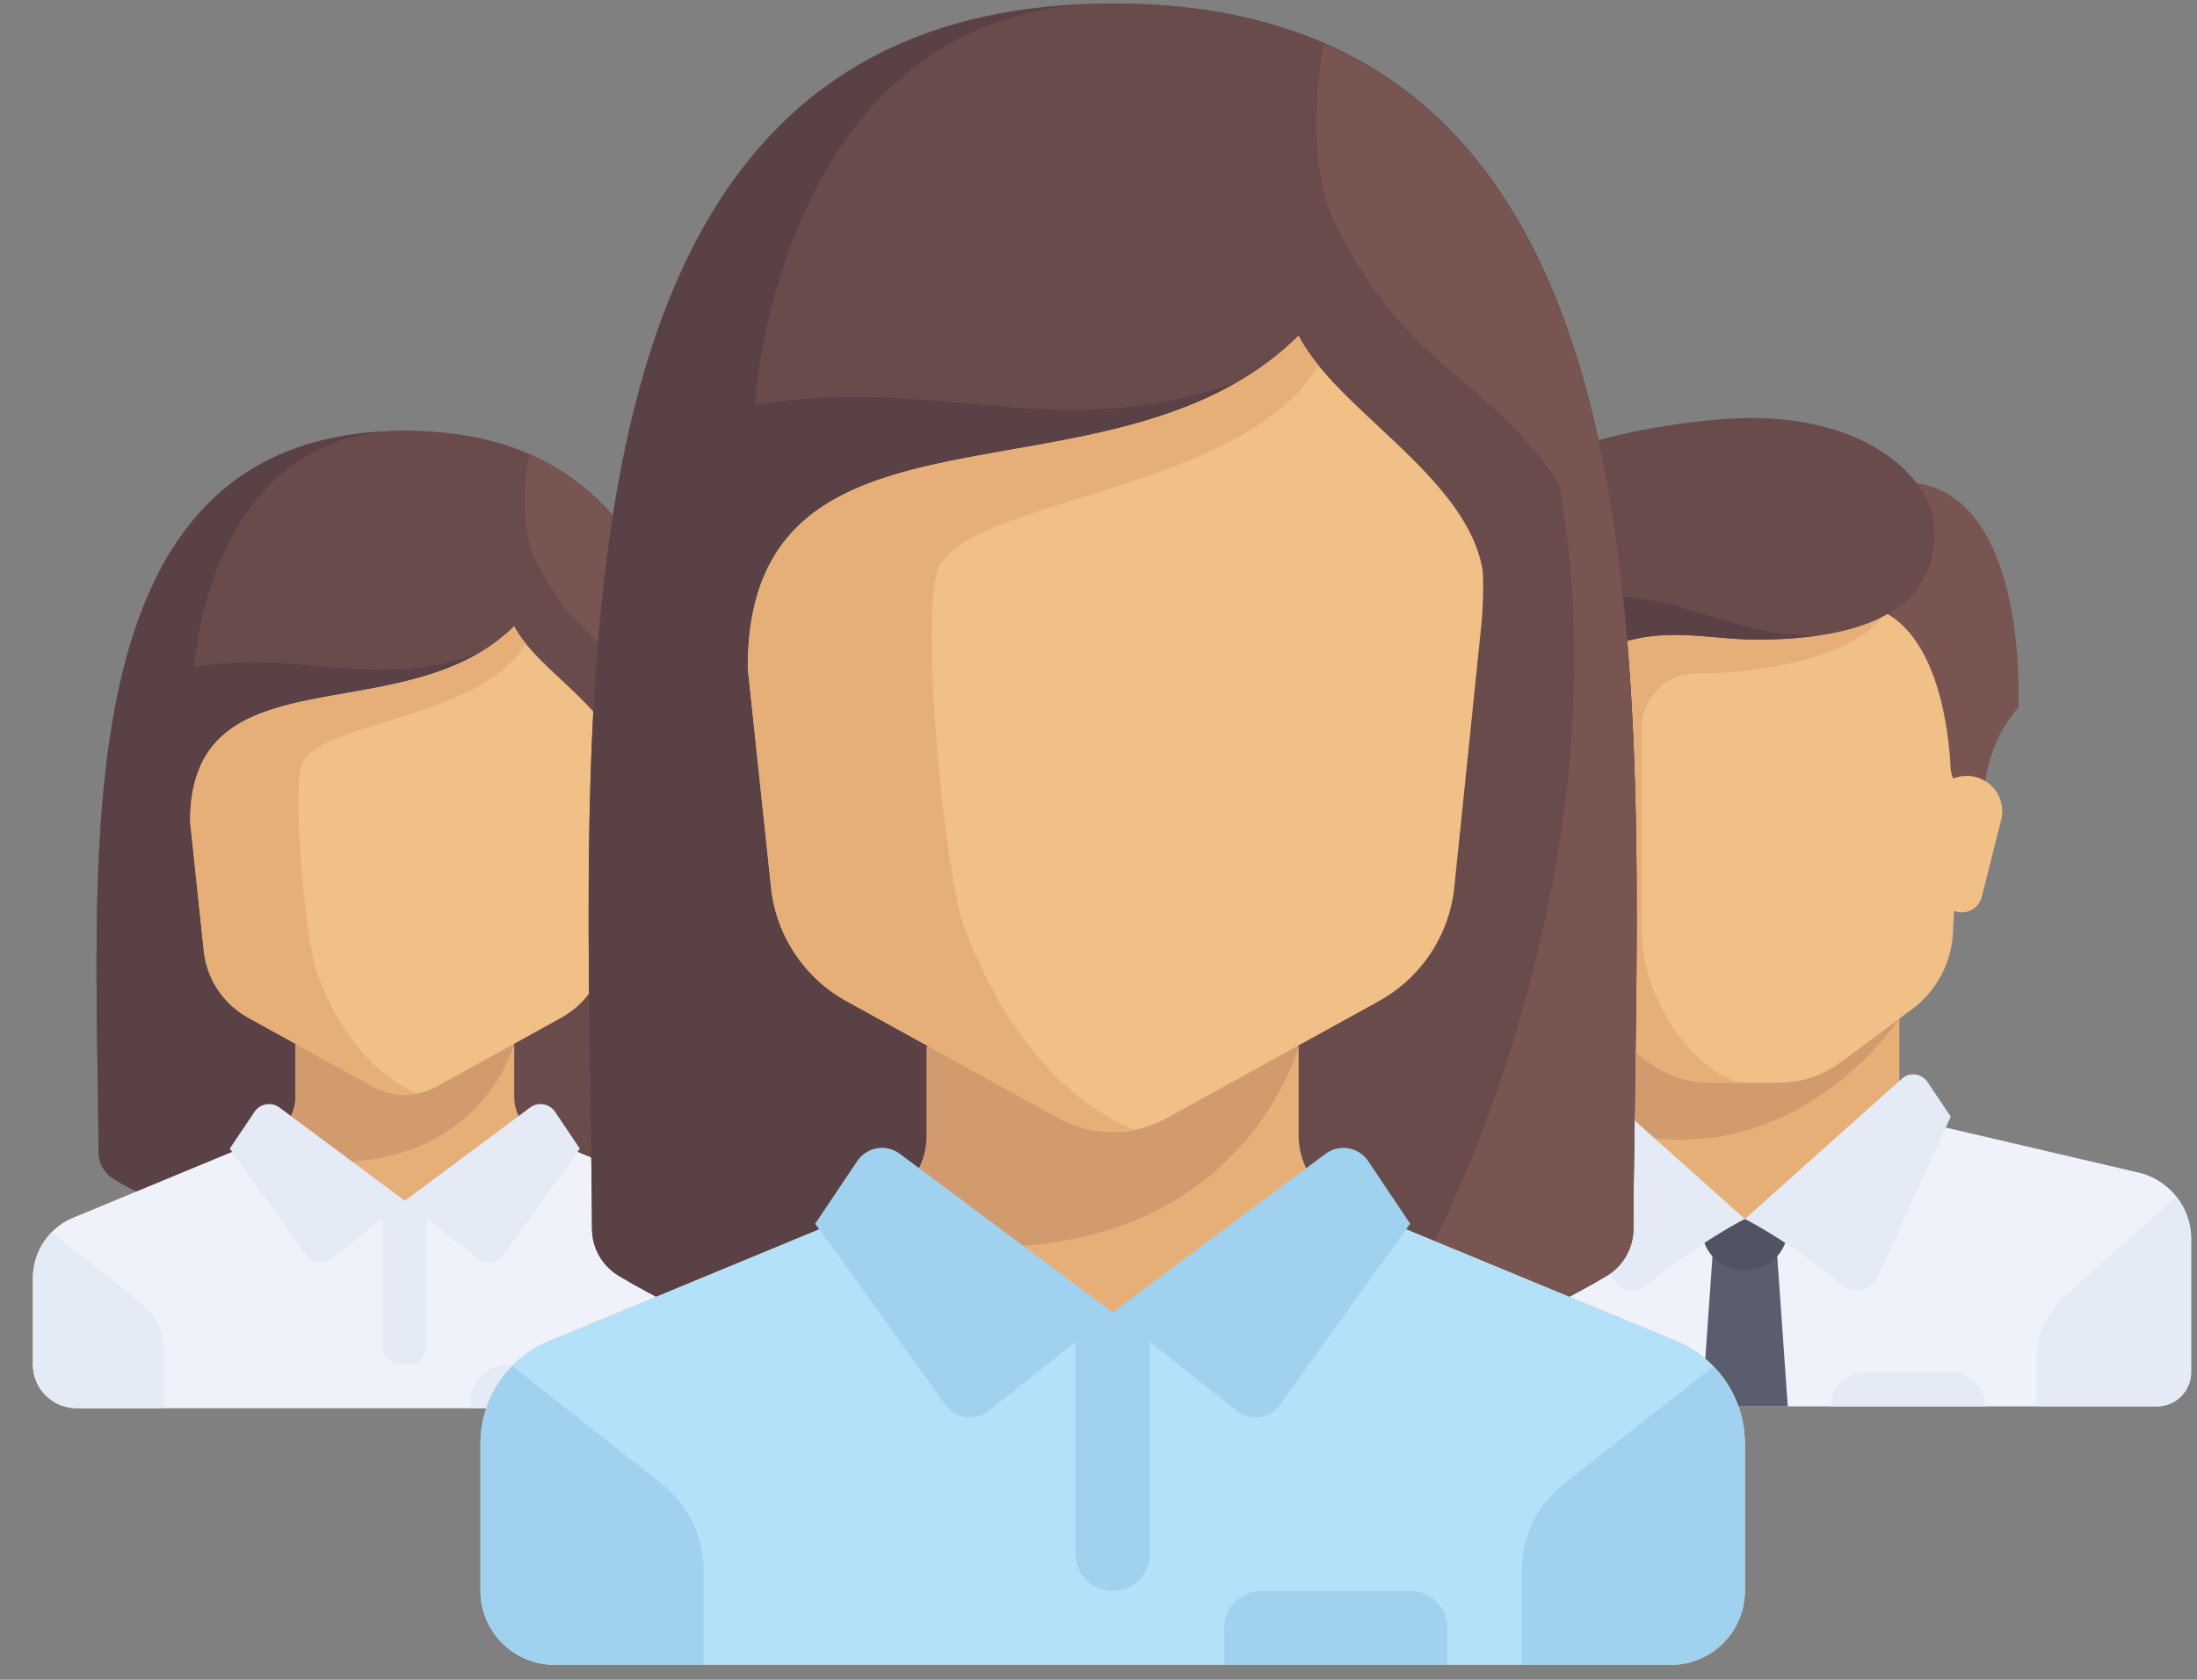 <svg xmlns="http://www.w3.org/2000/svg" width="51" height="39" viewBox="0 0 51 39">
    <rect x="0" y="0" width="51" height="39" fill="#808080" stroke="none"/>
    <g fill="none" fill-rule="nonzero">
        <path fill="#694B4B" d="M9.397 10.003c-8.038 0-7.146 9.705-7.11 16.739.002.265.141.505.371.642.89.532 3.337 1.779 6.74 1.779 3.402 0 5.848-1.246 6.738-1.78a.75.75 0 0 0 .371-.642c.037-7.033.928-16.738-7.11-16.738z"/>
        <path fill="#5A4146" d="M8.88 10.022c-7.476.417-6.628 9.843-6.592 16.72 0 .265.14.505.37.642.89.532 3.337 1.779 6.74 1.779l2.03-14.118"/>
        <path fill="#694B4B" d="M9.397 10.003c-4.57 0-4.887 5.484-4.887 5.484 2.634-.442 4.252.661 6.919-.442L9.397 29.163c3.402 0 5.848-1.246 6.738-1.78a.75.75 0 0 0 .371-.642c.037-7.033.928-16.738-7.11-16.738z"/>
        <path fill="#785550" d="M16.506 26.742c.033-6.044.69-14.055-4.225-16.19-.085.441-.241 1.676.163 2.476 1.016 2.018 2.032 2.018 3.047 3.53 1.015 5.546-1.941 11.432-2.922 12.235 1.739-.412 2.986-1.062 3.567-1.41a.75.75 0 0 0 .371-.642z"/>
        <path fill="#E6AF78" d="M17.092 28.27l-4.53-1.874a1.008 1.008 0 0 1-.625-.93v-1.22H6.859v1.22c0 .407-.247.774-.626.93l-4.53 1.875a1.513 1.513 0 0 0-.938 1.396v2.018c0 .556.455 1.008 1.016 1.008h15.233c.56 0 1.015-.452 1.015-1.01v-2.016c0-.61-.369-1.162-.937-1.395v-.001z"/>
        <path fill="#EFF2FA" d="M17.092 28.27l-4.38-1.812-3.314 1.421-3.315-1.42-4.38 1.813a1.513 1.513 0 0 0-.938 1.395v2.018c0 .556.455 1.008 1.016 1.008h15.233c.56 0 1.015-.452 1.015-1.01v-2.016c0-.61-.369-1.162-.937-1.395v-.001z"/>
        <path fill="#D29B6E" d="M11.937 24.248H6.859v1.218c0 .407-.247.774-.626.93l-.707.293c5.415 1.372 6.41-2.442 6.41-2.442z"/>
        <g fill="#E4EAF6">
            <path d="M3.24 30.221l-2.038-1.61a1.504 1.504 0 0 0-.437 1.056v2.018c0 .556.455 1.008 1.016 1.008h2.03v-1.29c0-.46-.21-.894-.571-1.182zm14.79 1.463v-2.017c0-.4-.161-.773-.431-1.05l-2.043 1.604a1.511 1.511 0 0 0-.572 1.182v1.29h2.031c.56 0 1.015-.452 1.015-1.01zm-8.557 0h-.152a.43.43 0 0 1-.431-.429V27.88h1.015v3.375a.43.43 0 0 1-.432.429z"/>
            <path d="M9.397 27.879L6.49 25.715a.408.408 0 0 0-.582.098l-.574.855 1.782 2.478a.408.408 0 0 0 .584.08l1.697-1.347h-.001zM9.397 27.879l2.906-2.164a.408.408 0 0 1 .582.098l.575.855-1.782 2.478a.409.409 0 0 1-.585.08L9.397 27.88z"/>
        </g>
        <path fill="#F0C087" d="M11.937 14.54c-2.54 2.522-7.523.505-7.523 4.539l.315 2.971c.062.665.45 1.256 1.038 1.58l2.89 1.596c.461.253 1.02.253 1.48 0l2.89-1.596a2.016 2.016 0 0 0 1.038-1.58l.363-3.529c.026-.25.031-.502.023-.754-.19-1.284-2.007-2.217-2.514-3.226z"/>
        <path fill="#E6AF78" d="M4.414 19.079l.315 2.971c.062.665.45 1.256 1.038 1.58l2.89 1.596c.32.175.685.22 1.035.153 0 0-1.458-.438-2.326-2.77-.265-.715-.635-4.497-.317-4.959.627-.913 4.126-1.008 5.16-2.702a2.837 2.837 0 0 1-.142-.19l-.01-.015a1.914 1.914 0 0 1-.121-.202c-2.538 2.52-7.522.504-7.522 4.538z"/>
        <path fill="#E4EAF6" d="M13.104 31.684h-1.32a.86.86 0 0 0-.863.857v.15h3.047v-.15a.86.86 0 0 0-.864-.857z"/>
        <path fill="#E6AF78" d="M44.09 25.926v-2.768h-7.172v2.768l3.586 3.166z"/>
        <path fill="#EFF2FA" d="M49.634 27.222l-4.93-1.152a.794.794 0 0 1-.206-.082L40.504 28.3l-3.837-2.425a.795.795 0 0 1-.363.194l-4.93 1.152a1.585 1.585 0 0 0-1.228 1.54v3.099c0 .437.356.792.796.792h19.125a.794.794 0 0 0 .797-.792v-3.099c0-.733-.51-1.372-1.23-1.54z"/>
        <path fill="#D29B6E" d="M36.918 23.158v2.921c4.518 1.616 7.172-2.428 7.172-2.428v-.493h-7.172z"/>
        <path fill="#F0C087" d="M35.325 14.058l.347 7.585c.032.708.382 1.365.954 1.79l1.647 1.227c.414.309.917.475 1.435.475h1.593a2.4 2.4 0 0 0 1.434-.475l1.647-1.226a2.37 2.37 0 0 0 .954-1.791l.347-7.585H35.325z"/>
        <path fill="#E6AF78" d="M39.309 15.641c1.594 0 3.985-.395 4.551-1.583h-8.535l.347 7.585c.032.708.382 1.365.954 1.79l1.647 1.227c.414.309.917.475 1.435.475h.796c-.797 0-2.39-1.582-2.39-3.56v-4.748c0-.395.398-1.186 1.195-1.186z"/>
        <path fill="#E4EAF6" d="M47.937 30.085l2.583-2.303c.216.272.343.614.343.98v3.099a.794.794 0 0 1-.796.79h-2.79v-1.095c0-.562.24-1.096.661-1.471z"/>
        <path fill="#5B5D6E" d="M41.5 32.652h-1.992l.25-3.56h1.493z"/>
        <path fill="#515262" d="M41.5 28.3h-1.992v.229c0 .53.432.958.965.958h.062a.962.962 0 0 0 .965-.958V28.3z"/>
        <g fill="#E4EAF6">
            <path d="M36.862 25.046l3.642 3.255s-1.02.51-2.279 1.54a.513.513 0 0 1-.79-.177l-1.711-3.738.54-.805a.4.4 0 0 1 .598-.075z"/>
            <path d="M44.146 25.046l-3.642 3.255s1.02.51 2.28 1.54a.512.512 0 0 0 .79-.177l1.71-3.738-.54-.805a.4.4 0 0 0-.598-.075z"/>
        </g>
        <path fill="#785550" d="M42.92 11.438l.373 2.62c1.705.34 1.95 2.996 1.986 3.755.007.137.05.27.126.386l.65 1.002s-.222-1.656.798-2.769c0 0 .35-6.577-3.933-4.994z"/>
        <path fill="#F0C087" d="M46.455 19.032l-.45 1.787a.479.479 0 0 1-.94-.056l-.23-1.828a.821.821 0 0 1 .818-.92h.002a.82.82 0 0 1 .8 1.017z"/>
        <path fill="#694B4B" d="M35.706 10.729l.59.4c-2.665 1.953-2.167 5.303-2.167 5.303.797.791.797 2.77.797 2.77l.798-.792s-.309-2.286 1.194-3.164c1.396-.817 2.615-.396 3.86-.396 3.337 0 4.271-1.249 4.11-2.77-.085-.787-1.296-2.425-4.384-2.373-1.246.02-3.586.396-4.798 1.022z"/>
        <path fill="#5A4146" d="M35.475 14.504s-.424-1.657.82-3.375c-2.664 1.953-2.166 5.303-2.166 5.303.797.791.797 2.77.797 2.77l.798-.792s-.309-2.286 1.194-3.164c1.396-.817 2.615-.396 3.86-.396a9.78 9.78 0 0 0 1.436-.098c-2.57.085-4.084-1.847-6.74-.248z"/>
        <path fill="#E6AF78" d="M34.553 19.032l.45 1.787a.48.48 0 0 0 .94-.056l.23-1.828a.821.821 0 0 0-.818-.92h-.002a.82.82 0 0 0-.8 1.017z"/>
        <path fill="#E4EAF6" d="M45.285 31.86h-1.992a.794.794 0 0 0-.797.793h3.586a.793.793 0 0 0-.797-.792z"/>
        <path fill="#694B4B" d="M25.829.08C12.166.08 13.68 16.58 13.743 28.536c.003.451.24.858.63 1.09 1.514.907 5.672 3.026 11.456 3.026s9.942-2.119 11.457-3.025c.387-.228.626-.642.63-1.091C37.976 16.579 39.492.08 25.828.08z"/>
        <path fill="#5A4146" d="M24.948.114c-12.707.707-11.267 16.73-11.205 28.42.003.452.24.86.63 1.093 1.514.906 5.672 3.025 11.456 3.025l3.453-24"/>
        <path fill="#694B4B" d="M25.829.08c-7.77 0-8.309 9.322-8.309 9.322 4.478-.75 7.23 1.124 11.762-.75l-3.453 24c5.784 0 9.942-2.119 11.457-3.025.387-.228.626-.642.63-1.091C37.976 16.579 39.492.08 25.828.08z"/>
        <path fill="#785550" d="M37.915 28.535c.054-10.274 1.17-23.892-7.183-27.523-.146.751-.41 2.85.276 4.212 1.727 3.428 3.454 3.428 5.18 5.999 1.727 9.429-3.299 19.436-4.968 20.8 2.958-.7 5.077-1.805 6.066-2.396.387-.228.626-.642.63-1.091v-.001z"/>
        <path fill="#E6AF78" d="M38.911 31.135l-7.703-3.187a1.714 1.714 0 0 1-1.062-1.582v-2.071h-8.633v2.071c0 .693-.419 1.316-1.062 1.582l-7.703 3.188a2.571 2.571 0 0 0-1.593 2.373v3.43a1.72 1.72 0 0 0 1.726 1.713h25.896a1.72 1.72 0 0 0 1.727-1.714V33.51a2.571 2.571 0 0 0-1.593-2.373v-.001z"/>
        <path fill="#B4E1FA" d="M38.911 31.135l-7.448-3.08-5.634 2.414-5.634-2.414-7.447 3.08a2.571 2.571 0 0 0-1.593 2.374v3.43a1.72 1.72 0 0 0 1.726 1.713h25.896a1.72 1.72 0 0 0 1.727-1.714V33.51a2.571 2.571 0 0 0-1.593-2.373v-.001z"/>
        <path fill="#D29B6E" d="M30.146 24.295h-8.633v2.071c0 .693-.419 1.316-1.062 1.582l-1.204.498c9.206 2.331 10.899-4.151 10.899-4.151z"/>
        <g fill="#A0D2F0">
            <path d="M15.362 34.452l-3.466-2.737a2.557 2.557 0 0 0-.742 1.794v3.428a1.72 1.72 0 0 0 1.726 1.715h3.454V36.46c0-.782-.358-1.52-.972-2.008zm25.142 2.485V33.51a2.56 2.56 0 0 0-.732-1.784l-3.475 2.727a2.565 2.565 0 0 0-.972 2.008v2.192h3.453a1.72 1.72 0 0 0 1.726-1.715zm-14.675 0a.86.86 0 0 1-.863-.856v-5.61h1.726v5.61a.86.86 0 0 1-.863.856z"/>
            <path d="M25.829 30.47l-4.94-3.681a.693.693 0 0 0-.99.168l-.976 1.454 3.03 4.212c.23.319.683.381.994.136l2.882-2.29z"/>
            <path d="M25.829 30.47l4.941-3.681a.693.693 0 0 1 .99.168l.975 1.454-3.029 4.212a.694.694 0 0 1-.994.136l-2.883-2.29z"/>
        </g>
        <path fill="#F0C087" d="M30.146 7.795c-4.317 4.285-12.787.857-12.787 7.714l.536 5.051a3.427 3.427 0 0 0 1.762 2.687l4.915 2.71a2.604 2.604 0 0 0 2.515 0l4.915-2.71a3.427 3.427 0 0 0 1.762-2.687l.618-5.999c.044-.427.055-.855.04-1.283-.324-2.183-3.413-3.769-4.276-5.483z"/>
        <path fill="#E6AF78" d="M17.358 15.509l.537 5.051a3.427 3.427 0 0 0 1.762 2.687l4.915 2.71c.542.3 1.165.378 1.757.262 0 0-2.478-.745-3.953-4.71-.451-1.215-1.079-7.643-.539-8.429 1.066-1.553 7.014-1.713 8.772-4.595a4.79 4.79 0 0 1-.241-.321l-.02-.026a3.234 3.234 0 0 1-.202-.343c-4.317 4.285-12.787.857-12.787 7.714h-.001z"/>
        <path fill="#A0D2F0" d="M32.735 36.937H29.28a.86.86 0 0 0-.863.858v.857h5.18v-.857a.86.86 0 0 0-.863-.858z"/>
    </g>
</svg>
